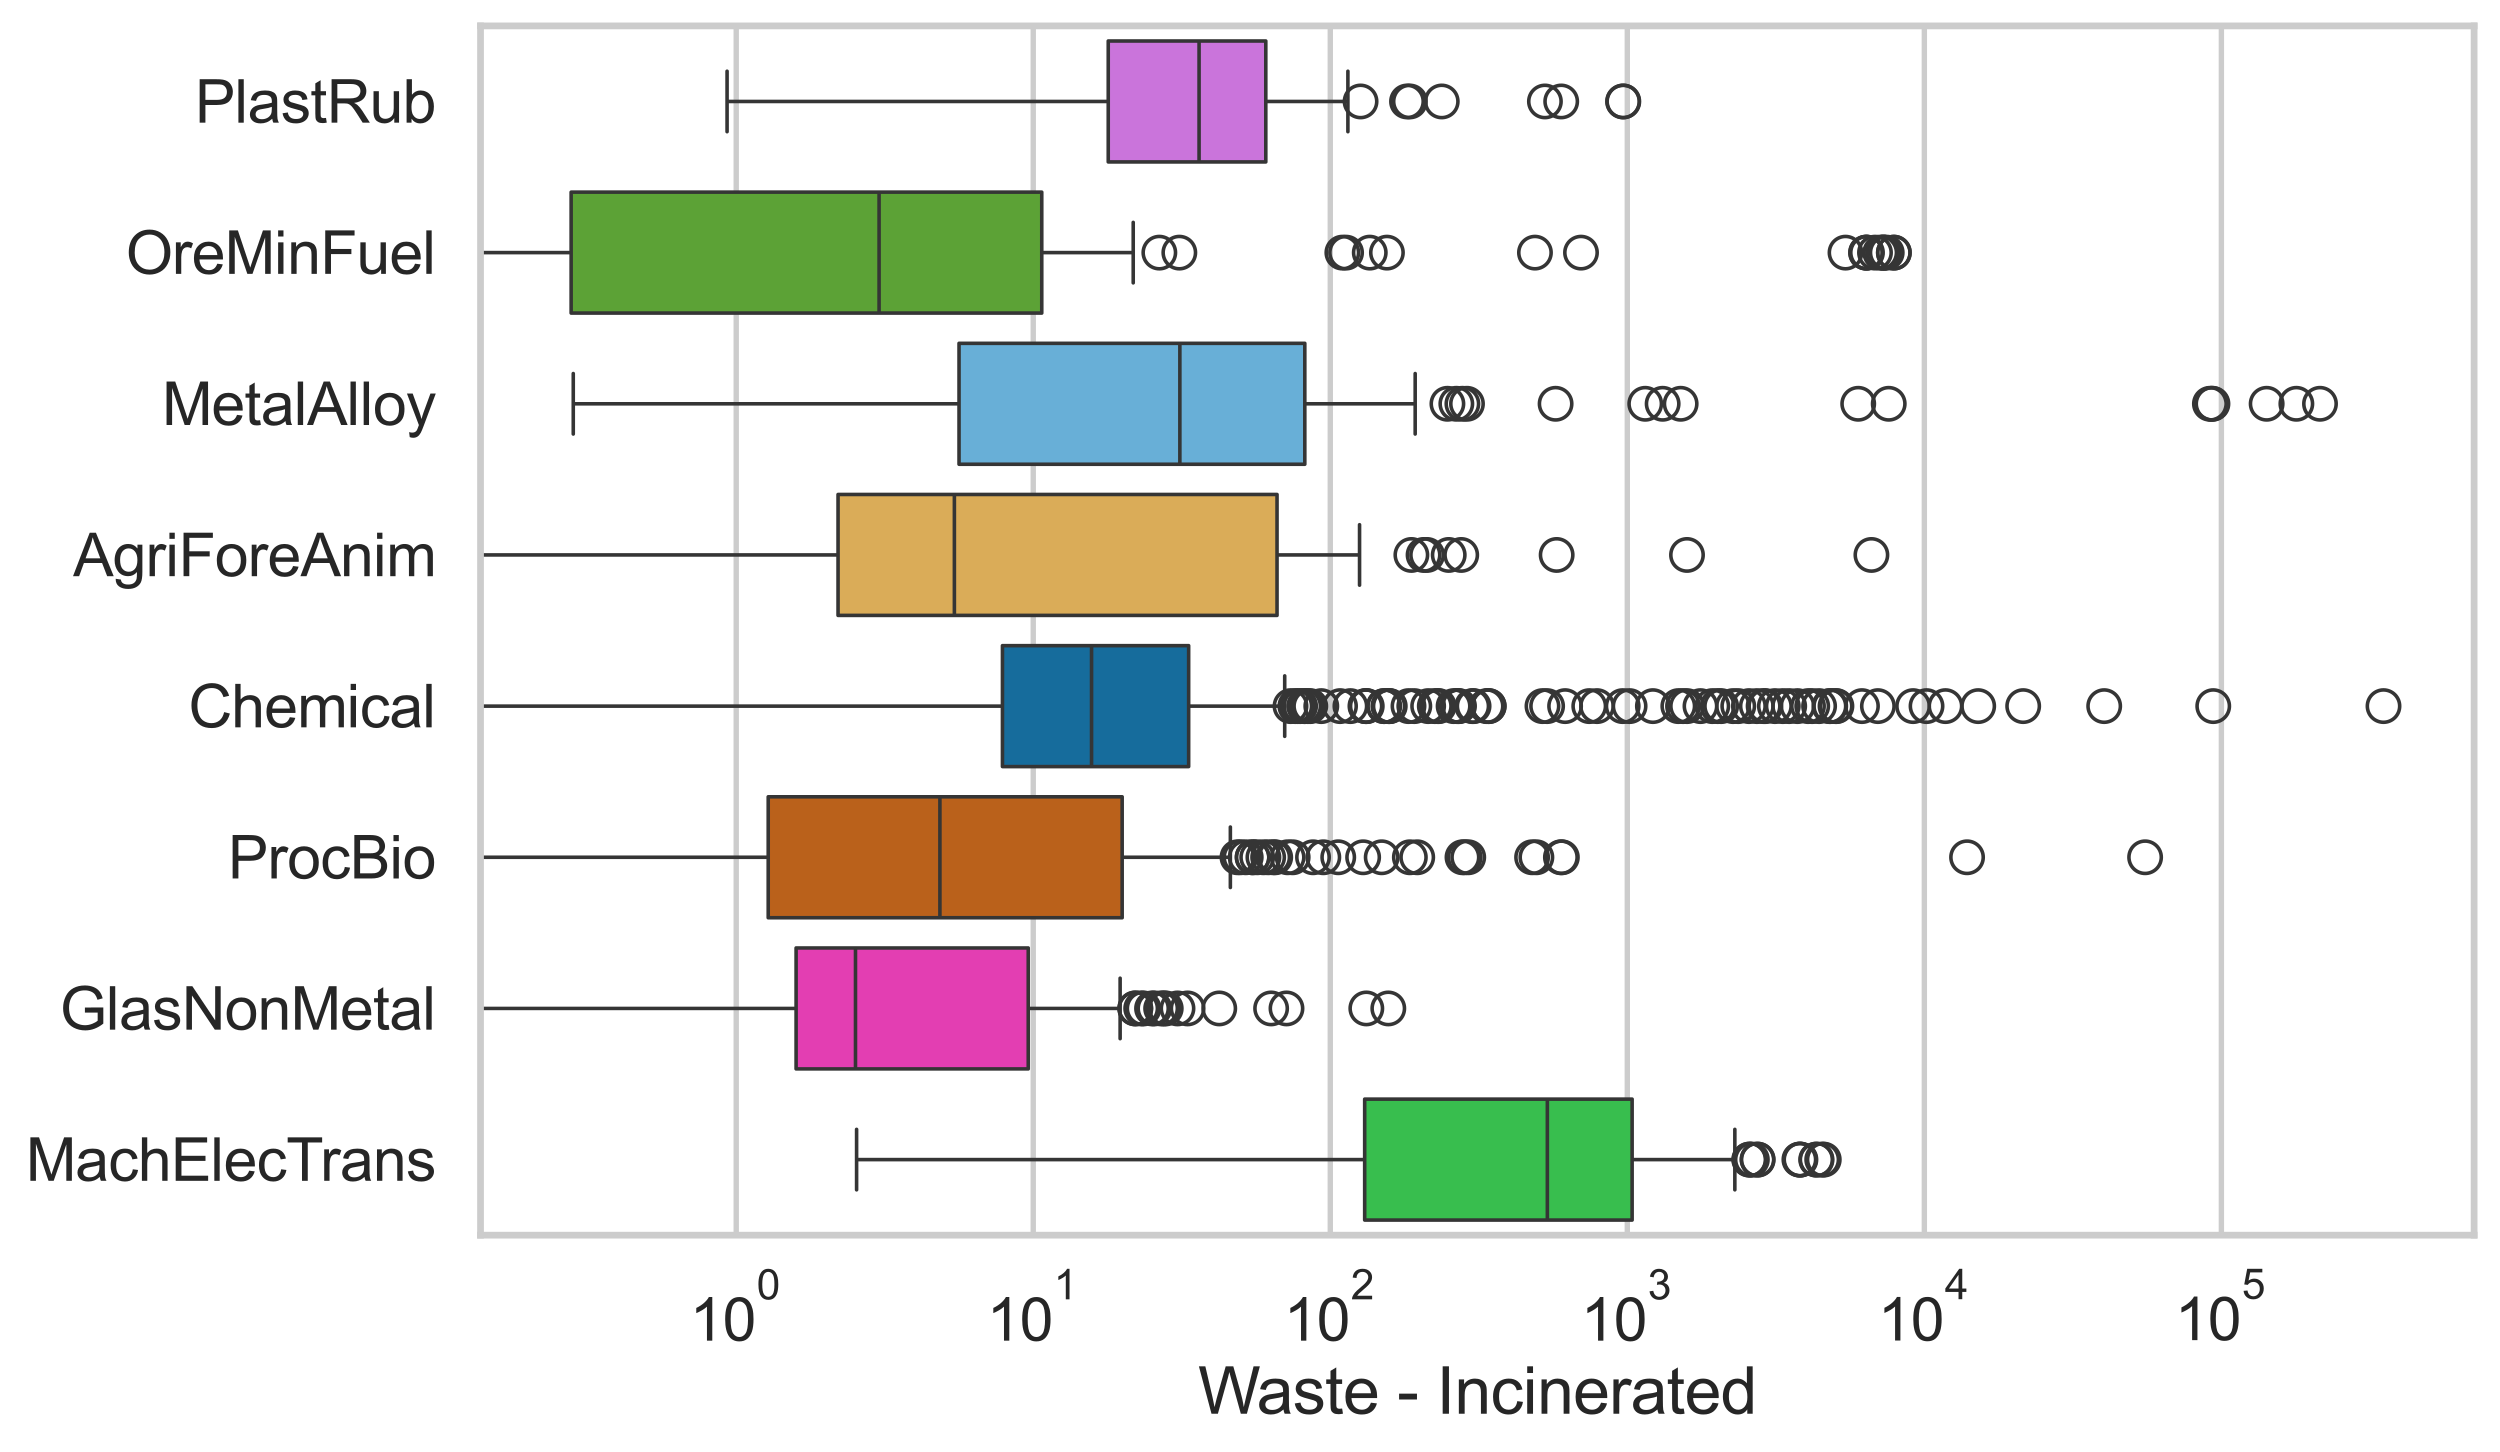 <?xml version="1.0" encoding="utf-8" standalone="no"?>
<!DOCTYPE svg PUBLIC "-//W3C//DTD SVG 1.1//EN"
  "http://www.w3.org/Graphics/SVG/1.1/DTD/svg11.dtd">
<svg xmlns:xlink="http://www.w3.org/1999/xlink" width="695.577pt" height="404.121pt" viewBox="0 0 695.577 404.121" xmlns="http://www.w3.org/2000/svg" version="1.1">
 <defs>
  <style type="text/css">*{stroke-linejoin: round; stroke-linecap: butt}</style>
 </defs>
 <g id="figure_1">
  <g id="patch_1">
   <path d="M 0 404.121 
L 695.577 404.121 
L 695.577 0 
L 0 0 
z
" style="fill: #ffffff"/>
  </g>
  <g id="axes_1">
   <g id="patch_2">
    <path d="M 133.697 343.665 
L 688.377 343.665 
L 688.377 7.2 
L 133.697 7.2 
z
" style="fill: #ffffff"/>
   </g>
   <g id="matplotlib.axis_1">
    <g id="xtick_1">
     <g id="line2d_1">
      <path d="M 204.839 343.665 
L 204.839 7.2 
" clip-path="url(#pbda03ae2cb)" style="fill: none; stroke: #cccccc; stroke-width: 1.5; stroke-linecap: round"/>
     </g>
     <g id="text_1">
      <!-- $\mathdefault{10^{0}}$ -->
      <g style="fill: #262626" transform="translate(191.886 373.18) scale(0.165 -0.165)">
       <defs>
        <path id="ArialMT-31" d="M 2384 0 
L 1822 0 
L 1822 3584 
Q 1619 3391 1289 3197 
Q 959 3003 697 2906 
L 697 3450 
Q 1169 3672 1522 3987 
Q 1875 4303 2022 4600 
L 2384 4600 
L 2384 0 
z
" transform="scale(0.016)"/>
        <path id="ArialMT-30" d="M 266 2259 
Q 266 3072 433 3567 
Q 600 4063 929 4331 
Q 1259 4600 1759 4600 
Q 2128 4600 2406 4451 
Q 2684 4303 2865 4023 
Q 3047 3744 3150 3342 
Q 3253 2941 3253 2259 
Q 3253 1453 3087 958 
Q 2922 463 2592 192 
Q 2263 -78 1759 -78 
Q 1097 -78 719 397 
Q 266 969 266 2259 
z
M 844 2259 
Q 844 1131 1108 757 
Q 1372 384 1759 384 
Q 2147 384 2411 759 
Q 2675 1134 2675 2259 
Q 2675 3391 2411 3762 
Q 2147 4134 1753 4134 
Q 1366 4134 1134 3806 
Q 844 3388 844 2259 
z
" transform="scale(0.016)"/>
       </defs>
       <use xlink:href="#ArialMT-31" transform="translate(0 0.994)"/>
       <use xlink:href="#ArialMT-30" transform="translate(55.615 0.994)"/>
       <use xlink:href="#ArialMT-30" transform="translate(112.973 70.688) scale(0.7)"/>
      </g>
     </g>
    </g>
    <g id="xtick_2">
     <g id="line2d_2">
      <path d="M 287.482 343.665 
L 287.482 7.2 
" clip-path="url(#pbda03ae2cb)" style="fill: none; stroke: #cccccc; stroke-width: 1.5; stroke-linecap: round"/>
     </g>
     <g id="text_2">
      <!-- $\mathdefault{10^{1}}$ -->
      <g style="fill: #262626" transform="translate(274.529 373.18) scale(0.165 -0.165)">
       <use xlink:href="#ArialMT-31" transform="translate(0 0.994)"/>
       <use xlink:href="#ArialMT-30" transform="translate(55.615 0.994)"/>
       <use xlink:href="#ArialMT-31" transform="translate(112.973 70.688) scale(0.7)"/>
      </g>
     </g>
    </g>
    <g id="xtick_3">
     <g id="line2d_3">
      <path d="M 370.125 343.665 
L 370.125 7.2 
" clip-path="url(#pbda03ae2cb)" style="fill: none; stroke: #cccccc; stroke-width: 1.5; stroke-linecap: round"/>
     </g>
     <g id="text_3">
      <!-- $\mathdefault{10^{2}}$ -->
      <g style="fill: #262626" transform="translate(357.173 373.18) scale(0.165 -0.165)">
       <defs>
        <path id="ArialMT-32" d="M 3222 541 
L 3222 0 
L 194 0 
Q 188 203 259 391 
Q 375 700 629 1000 
Q 884 1300 1366 1694 
Q 2113 2306 2375 2664 
Q 2638 3022 2638 3341 
Q 2638 3675 2398 3904 
Q 2159 4134 1775 4134 
Q 1369 4134 1125 3890 
Q 881 3647 878 3216 
L 300 3275 
Q 359 3922 746 4261 
Q 1134 4600 1788 4600 
Q 2447 4600 2831 4234 
Q 3216 3869 3216 3328 
Q 3216 3053 3103 2787 
Q 2991 2522 2730 2228 
Q 2469 1934 1863 1422 
Q 1356 997 1212 845 
Q 1069 694 975 541 
L 3222 541 
z
" transform="scale(0.016)"/>
       </defs>
       <use xlink:href="#ArialMT-31" transform="translate(0 0.994)"/>
       <use xlink:href="#ArialMT-30" transform="translate(55.615 0.994)"/>
       <use xlink:href="#ArialMT-32" transform="translate(112.973 70.688) scale(0.7)"/>
      </g>
     </g>
    </g>
    <g id="xtick_4">
     <g id="line2d_4">
      <path d="M 452.768 343.665 
L 452.768 7.2 
" clip-path="url(#pbda03ae2cb)" style="fill: none; stroke: #cccccc; stroke-width: 1.5; stroke-linecap: round"/>
     </g>
     <g id="text_4">
      <!-- $\mathdefault{10^{3}}$ -->
      <g style="fill: #262626" transform="translate(439.816 373.18) scale(0.165 -0.165)">
       <defs>
        <path id="ArialMT-33" d="M 269 1209 
L 831 1284 
Q 928 806 1161 595 
Q 1394 384 1728 384 
Q 2125 384 2398 659 
Q 2672 934 2672 1341 
Q 2672 1728 2419 1979 
Q 2166 2231 1775 2231 
Q 1616 2231 1378 2169 
L 1441 2663 
Q 1497 2656 1531 2656 
Q 1891 2656 2178 2843 
Q 2466 3031 2466 3422 
Q 2466 3731 2256 3934 
Q 2047 4138 1716 4138 
Q 1388 4138 1169 3931 
Q 950 3725 888 3313 
L 325 3413 
Q 428 3978 793 4289 
Q 1159 4600 1703 4600 
Q 2078 4600 2393 4439 
Q 2709 4278 2876 4000 
Q 3044 3722 3044 3409 
Q 3044 3113 2884 2869 
Q 2725 2625 2413 2481 
Q 2819 2388 3044 2092 
Q 3269 1797 3269 1353 
Q 3269 753 2831 336 
Q 2394 -81 1725 -81 
Q 1122 -81 723 278 
Q 325 638 269 1209 
z
" transform="scale(0.016)"/>
       </defs>
       <use xlink:href="#ArialMT-31" transform="translate(0 0.994)"/>
       <use xlink:href="#ArialMT-30" transform="translate(55.615 0.994)"/>
       <use xlink:href="#ArialMT-33" transform="translate(112.973 70.688) scale(0.7)"/>
      </g>
     </g>
    </g>
    <g id="xtick_5">
     <g id="line2d_5">
      <path d="M 535.411 343.665 
L 535.411 7.2 
" clip-path="url(#pbda03ae2cb)" style="fill: none; stroke: #cccccc; stroke-width: 1.5; stroke-linecap: round"/>
     </g>
     <g id="text_5">
      <!-- $\mathdefault{10^{4}}$ -->
      <g style="fill: #262626" transform="translate(522.459 373.015) scale(0.165 -0.165)">
       <defs>
        <path id="ArialMT-34" d="M 2069 0 
L 2069 1097 
L 81 1097 
L 81 1613 
L 2172 4581 
L 2631 4581 
L 2631 1613 
L 3250 1613 
L 3250 1097 
L 2631 1097 
L 2631 0 
L 2069 0 
z
M 2069 1613 
L 2069 3678 
L 634 1613 
L 2069 1613 
z
" transform="scale(0.016)"/>
       </defs>
       <use xlink:href="#ArialMT-31" transform="translate(0 0.202)"/>
       <use xlink:href="#ArialMT-30" transform="translate(55.615 0.202)"/>
       <use xlink:href="#ArialMT-34" transform="translate(112.973 69.895) scale(0.7)"/>
      </g>
     </g>
    </g>
    <g id="xtick_6">
     <g id="line2d_6">
      <path d="M 618.055 343.665 
L 618.055 7.2 
" clip-path="url(#pbda03ae2cb)" style="fill: none; stroke: #cccccc; stroke-width: 1.5; stroke-linecap: round"/>
     </g>
     <g id="text_6">
      <!-- $\mathdefault{10^{5}}$ -->
      <g style="fill: #262626" transform="translate(605.102 373.015) scale(0.165 -0.165)">
       <defs>
        <path id="ArialMT-35" d="M 266 1200 
L 856 1250 
Q 922 819 1161 601 
Q 1400 384 1738 384 
Q 2144 384 2425 690 
Q 2706 997 2706 1503 
Q 2706 1984 2436 2262 
Q 2166 2541 1728 2541 
Q 1456 2541 1237 2417 
Q 1019 2294 894 2097 
L 366 2166 
L 809 4519 
L 3088 4519 
L 3088 3981 
L 1259 3981 
L 1013 2750 
Q 1425 3038 1878 3038 
Q 2478 3038 2890 2622 
Q 3303 2206 3303 1553 
Q 3303 931 2941 478 
Q 2500 -78 1738 -78 
Q 1113 -78 717 272 
Q 322 622 266 1200 
z
" transform="scale(0.016)"/>
       </defs>
       <use xlink:href="#ArialMT-31" transform="translate(0 0.88)"/>
       <use xlink:href="#ArialMT-30" transform="translate(55.615 0.88)"/>
       <use xlink:href="#ArialMT-35" transform="translate(112.973 70.573) scale(0.7)"/>
      </g>
     </g>
    </g>
    <g id="xtick_7"/>
    <g id="xtick_8"/>
    <g id="xtick_9"/>
    <g id="xtick_10"/>
    <g id="xtick_11"/>
    <g id="xtick_12"/>
    <g id="xtick_13"/>
    <g id="xtick_14"/>
    <g id="xtick_15"/>
    <g id="xtick_16"/>
    <g id="xtick_17"/>
    <g id="xtick_18"/>
    <g id="xtick_19"/>
    <g id="xtick_20"/>
    <g id="xtick_21"/>
    <g id="xtick_22"/>
    <g id="xtick_23"/>
    <g id="xtick_24"/>
    <g id="xtick_25"/>
    <g id="xtick_26"/>
    <g id="xtick_27"/>
    <g id="xtick_28"/>
    <g id="xtick_29"/>
    <g id="xtick_30"/>
    <g id="xtick_31"/>
    <g id="xtick_32"/>
    <g id="xtick_33"/>
    <g id="xtick_34"/>
    <g id="xtick_35"/>
    <g id="xtick_36"/>
    <g id="xtick_37"/>
    <g id="xtick_38"/>
    <g id="xtick_39"/>
    <g id="xtick_40"/>
    <g id="xtick_41"/>
    <g id="xtick_42"/>
    <g id="xtick_43"/>
    <g id="xtick_44"/>
    <g id="xtick_45"/>
    <g id="xtick_46"/>
    <g id="xtick_47"/>
    <g id="xtick_48"/>
    <g id="xtick_49"/>
    <g id="xtick_50"/>
    <g id="xtick_51"/>
    <g id="xtick_52"/>
    <g id="xtick_53"/>
    <g id="xtick_54"/>
    <g id="xtick_55"/>
    <g id="xtick_56"/>
    <g id="xtick_57"/>
    <g id="xtick_58"/>
    <g id="xtick_59"/>
    <g id="xtick_60"/>
    <g id="text_7">
     <!-- Waste - Incinerated -->
     <g style="fill: #262626" transform="translate(333.346 393.344) scale(0.18 -0.18)">
      <defs>
       <path id="ArialMT-57" d="M 1294 0 
L 78 4581 
L 700 4581 
L 1397 1578 
Q 1509 1106 1591 641 
Q 1766 1375 1797 1488 
L 2669 4581 
L 3400 4581 
L 4056 2263 
Q 4303 1400 4413 641 
Q 4500 1075 4641 1638 
L 5359 4581 
L 5969 4581 
L 4713 0 
L 4128 0 
L 3163 3491 
Q 3041 3928 3019 4028 
Q 2947 3713 2884 3491 
L 1913 0 
L 1294 0 
z
" transform="scale(0.016)"/>
       <path id="ArialMT-61" d="M 2588 409 
Q 2275 144 1986 34 
Q 1697 -75 1366 -75 
Q 819 -75 525 192 
Q 231 459 231 875 
Q 231 1119 342 1320 
Q 453 1522 633 1644 
Q 813 1766 1038 1828 
Q 1203 1872 1538 1913 
Q 2219 1994 2541 2106 
Q 2544 2222 2544 2253 
Q 2544 2597 2384 2738 
Q 2169 2928 1744 2928 
Q 1347 2928 1158 2789 
Q 969 2650 878 2297 
L 328 2372 
Q 403 2725 575 2942 
Q 747 3159 1072 3276 
Q 1397 3394 1825 3394 
Q 2250 3394 2515 3294 
Q 2781 3194 2906 3042 
Q 3031 2891 3081 2659 
Q 3109 2516 3109 2141 
L 3109 1391 
Q 3109 606 3145 398 
Q 3181 191 3288 0 
L 2700 0 
Q 2613 175 2588 409 
z
M 2541 1666 
Q 2234 1541 1622 1453 
Q 1275 1403 1131 1340 
Q 988 1278 909 1158 
Q 831 1038 831 891 
Q 831 666 1001 516 
Q 1172 366 1500 366 
Q 1825 366 2078 508 
Q 2331 650 2450 897 
Q 2541 1088 2541 1459 
L 2541 1666 
z
" transform="scale(0.016)"/>
       <path id="ArialMT-73" d="M 197 991 
L 753 1078 
Q 800 744 1014 566 
Q 1228 388 1613 388 
Q 2000 388 2187 545 
Q 2375 703 2375 916 
Q 2375 1106 2209 1216 
Q 2094 1291 1634 1406 
Q 1016 1563 777 1677 
Q 538 1791 414 1992 
Q 291 2194 291 2438 
Q 291 2659 392 2848 
Q 494 3038 669 3163 
Q 800 3259 1026 3326 
Q 1253 3394 1513 3394 
Q 1903 3394 2198 3281 
Q 2494 3169 2634 2976 
Q 2775 2784 2828 2463 
L 2278 2388 
Q 2241 2644 2061 2787 
Q 1881 2931 1553 2931 
Q 1166 2931 1000 2803 
Q 834 2675 834 2503 
Q 834 2394 903 2306 
Q 972 2216 1119 2156 
Q 1203 2125 1616 2013 
Q 2213 1853 2448 1751 
Q 2684 1650 2818 1456 
Q 2953 1263 2953 975 
Q 2953 694 2789 445 
Q 2625 197 2315 61 
Q 2006 -75 1616 -75 
Q 969 -75 630 194 
Q 291 463 197 991 
z
" transform="scale(0.016)"/>
       <path id="ArialMT-74" d="M 1650 503 
L 1731 6 
Q 1494 -44 1306 -44 
Q 1000 -44 831 53 
Q 663 150 594 308 
Q 525 466 525 972 
L 525 2881 
L 113 2881 
L 113 3319 
L 525 3319 
L 525 4141 
L 1084 4478 
L 1084 3319 
L 1650 3319 
L 1650 2881 
L 1084 2881 
L 1084 941 
Q 1084 700 1114 631 
Q 1144 563 1211 522 
Q 1278 481 1403 481 
Q 1497 481 1650 503 
z
" transform="scale(0.016)"/>
       <path id="ArialMT-65" d="M 2694 1069 
L 3275 997 
Q 3138 488 2766 206 
Q 2394 -75 1816 -75 
Q 1088 -75 661 373 
Q 234 822 234 1631 
Q 234 2469 665 2931 
Q 1097 3394 1784 3394 
Q 2450 3394 2872 2941 
Q 3294 2488 3294 1666 
Q 3294 1616 3291 1516 
L 816 1516 
Q 847 969 1125 678 
Q 1403 388 1819 388 
Q 2128 388 2347 550 
Q 2566 713 2694 1069 
z
M 847 1978 
L 2700 1978 
Q 2663 2397 2488 2606 
Q 2219 2931 1791 2931 
Q 1403 2931 1139 2672 
Q 875 2413 847 1978 
z
" transform="scale(0.016)"/>
       <path id="ArialMT-20" transform="scale(0.016)"/>
       <path id="ArialMT-2d" d="M 203 1375 
L 203 1941 
L 1931 1941 
L 1931 1375 
L 203 1375 
z
" transform="scale(0.016)"/>
       <path id="ArialMT-49" d="M 597 0 
L 597 4581 
L 1203 4581 
L 1203 0 
L 597 0 
z
" transform="scale(0.016)"/>
       <path id="ArialMT-6e" d="M 422 0 
L 422 3319 
L 928 3319 
L 928 2847 
Q 1294 3394 1984 3394 
Q 2284 3394 2536 3286 
Q 2788 3178 2913 3003 
Q 3038 2828 3088 2588 
Q 3119 2431 3119 2041 
L 3119 0 
L 2556 0 
L 2556 2019 
Q 2556 2363 2490 2533 
Q 2425 2703 2258 2804 
Q 2091 2906 1866 2906 
Q 1506 2906 1245 2678 
Q 984 2450 984 1813 
L 984 0 
L 422 0 
z
" transform="scale(0.016)"/>
       <path id="ArialMT-63" d="M 2588 1216 
L 3141 1144 
Q 3050 572 2676 248 
Q 2303 -75 1759 -75 
Q 1078 -75 664 370 
Q 250 816 250 1647 
Q 250 2184 428 2587 
Q 606 2991 970 3192 
Q 1334 3394 1763 3394 
Q 2303 3394 2647 3120 
Q 2991 2847 3088 2344 
L 2541 2259 
Q 2463 2594 2264 2762 
Q 2066 2931 1784 2931 
Q 1359 2931 1093 2626 
Q 828 2322 828 1663 
Q 828 994 1084 691 
Q 1341 388 1753 388 
Q 2084 388 2306 591 
Q 2528 794 2588 1216 
z
" transform="scale(0.016)"/>
       <path id="ArialMT-69" d="M 425 3934 
L 425 4581 
L 988 4581 
L 988 3934 
L 425 3934 
z
M 425 0 
L 425 3319 
L 988 3319 
L 988 0 
L 425 0 
z
" transform="scale(0.016)"/>
       <path id="ArialMT-72" d="M 416 0 
L 416 3319 
L 922 3319 
L 922 2816 
Q 1116 3169 1280 3281 
Q 1444 3394 1641 3394 
Q 1925 3394 2219 3213 
L 2025 2691 
Q 1819 2813 1613 2813 
Q 1428 2813 1281 2702 
Q 1134 2591 1072 2394 
Q 978 2094 978 1738 
L 978 0 
L 416 0 
z
" transform="scale(0.016)"/>
       <path id="ArialMT-64" d="M 2575 0 
L 2575 419 
Q 2259 -75 1647 -75 
Q 1250 -75 917 144 
Q 584 363 401 755 
Q 219 1147 219 1656 
Q 219 2153 384 2558 
Q 550 2963 881 3178 
Q 1213 3394 1622 3394 
Q 1922 3394 2156 3267 
Q 2391 3141 2538 2938 
L 2538 4581 
L 3097 4581 
L 3097 0 
L 2575 0 
z
M 797 1656 
Q 797 1019 1065 703 
Q 1334 388 1700 388 
Q 2069 388 2326 689 
Q 2584 991 2584 1609 
Q 2584 2291 2321 2609 
Q 2059 2928 1675 2928 
Q 1300 2928 1048 2622 
Q 797 2316 797 1656 
z
" transform="scale(0.016)"/>
      </defs>
      <use xlink:href="#ArialMT-57"/>
      <use xlink:href="#ArialMT-61" transform="translate(90.635 0)"/>
      <use xlink:href="#ArialMT-73" transform="translate(146.25 0)"/>
      <use xlink:href="#ArialMT-74" transform="translate(196.25 0)"/>
      <use xlink:href="#ArialMT-65" transform="translate(224.033 0)"/>
      <use xlink:href="#ArialMT-20" transform="translate(279.648 0)"/>
      <use xlink:href="#ArialMT-2d" transform="translate(307.432 0)"/>
      <use xlink:href="#ArialMT-20" transform="translate(340.732 0)"/>
      <use xlink:href="#ArialMT-49" transform="translate(368.516 0)"/>
      <use xlink:href="#ArialMT-6e" transform="translate(396.299 0)"/>
      <use xlink:href="#ArialMT-63" transform="translate(451.914 0)"/>
      <use xlink:href="#ArialMT-69" transform="translate(501.914 0)"/>
      <use xlink:href="#ArialMT-6e" transform="translate(524.131 0)"/>
      <use xlink:href="#ArialMT-65" transform="translate(579.746 0)"/>
      <use xlink:href="#ArialMT-72" transform="translate(635.361 0)"/>
      <use xlink:href="#ArialMT-61" transform="translate(668.662 0)"/>
      <use xlink:href="#ArialMT-74" transform="translate(724.277 0)"/>
      <use xlink:href="#ArialMT-65" transform="translate(752.061 0)"/>
      <use xlink:href="#ArialMT-64" transform="translate(807.676 0)"/>
     </g>
    </g>
   </g>
   <g id="matplotlib.axis_2">
    <g id="ytick_1">
     <g id="text_8">
      <!-- PlastRub -->
      <g style="fill: #262626" transform="translate(54.248 34.134) scale(0.165 -0.165)">
       <defs>
        <path id="ArialMT-50" d="M 494 0 
L 494 4581 
L 2222 4581 
Q 2678 4581 2919 4538 
Q 3256 4481 3484 4323 
Q 3713 4166 3852 3881 
Q 3991 3597 3991 3256 
Q 3991 2672 3619 2267 
Q 3247 1863 2275 1863 
L 1100 1863 
L 1100 0 
L 494 0 
z
M 1100 2403 
L 2284 2403 
Q 2872 2403 3119 2622 
Q 3366 2841 3366 3238 
Q 3366 3525 3220 3729 
Q 3075 3934 2838 4000 
Q 2684 4041 2272 4041 
L 1100 4041 
L 1100 2403 
z
" transform="scale(0.016)"/>
        <path id="ArialMT-6c" d="M 409 0 
L 409 4581 
L 972 4581 
L 972 0 
L 409 0 
z
" transform="scale(0.016)"/>
        <path id="ArialMT-52" d="M 503 0 
L 503 4581 
L 2534 4581 
Q 3147 4581 3465 4457 
Q 3784 4334 3975 4021 
Q 4166 3709 4166 3331 
Q 4166 2844 3850 2509 
Q 3534 2175 2875 2084 
Q 3116 1969 3241 1856 
Q 3506 1613 3744 1247 
L 4541 0 
L 3778 0 
L 3172 953 
Q 2906 1366 2734 1584 
Q 2563 1803 2427 1890 
Q 2291 1978 2150 2013 
Q 2047 2034 1813 2034 
L 1109 2034 
L 1109 0 
L 503 0 
z
M 1109 2559 
L 2413 2559 
Q 2828 2559 3062 2645 
Q 3297 2731 3419 2920 
Q 3541 3109 3541 3331 
Q 3541 3656 3305 3865 
Q 3069 4075 2559 4075 
L 1109 4075 
L 1109 2559 
z
" transform="scale(0.016)"/>
        <path id="ArialMT-75" d="M 2597 0 
L 2597 488 
Q 2209 -75 1544 -75 
Q 1250 -75 995 37 
Q 741 150 617 320 
Q 494 491 444 738 
Q 409 903 409 1263 
L 409 3319 
L 972 3319 
L 972 1478 
Q 972 1038 1006 884 
Q 1059 663 1231 536 
Q 1403 409 1656 409 
Q 1909 409 2131 539 
Q 2353 669 2445 892 
Q 2538 1116 2538 1541 
L 2538 3319 
L 3100 3319 
L 3100 0 
L 2597 0 
z
" transform="scale(0.016)"/>
        <path id="ArialMT-62" d="M 941 0 
L 419 0 
L 419 4581 
L 981 4581 
L 981 2947 
Q 1338 3394 1891 3394 
Q 2197 3394 2470 3270 
Q 2744 3147 2920 2923 
Q 3097 2700 3197 2384 
Q 3297 2069 3297 1709 
Q 3297 856 2875 390 
Q 2453 -75 1863 -75 
Q 1275 -75 941 416 
L 941 0 
z
M 934 1684 
Q 934 1088 1097 822 
Q 1363 388 1816 388 
Q 2184 388 2453 708 
Q 2722 1028 2722 1663 
Q 2722 2313 2464 2622 
Q 2206 2931 1841 2931 
Q 1472 2931 1203 2611 
Q 934 2291 934 1684 
z
" transform="scale(0.016)"/>
       </defs>
       <use xlink:href="#ArialMT-50"/>
       <use xlink:href="#ArialMT-6c" transform="translate(66.699 0)"/>
       <use xlink:href="#ArialMT-61" transform="translate(88.916 0)"/>
       <use xlink:href="#ArialMT-73" transform="translate(144.531 0)"/>
       <use xlink:href="#ArialMT-74" transform="translate(194.531 0)"/>
       <use xlink:href="#ArialMT-52" transform="translate(222.314 0)"/>
       <use xlink:href="#ArialMT-75" transform="translate(294.531 0)"/>
       <use xlink:href="#ArialMT-62" transform="translate(350.146 0)"/>
      </g>
     </g>
    </g>
    <g id="ytick_2">
     <g id="text_9">
      <!-- OreMinFuel -->
      <g style="fill: #262626" transform="translate(35.013 76.192) scale(0.165 -0.165)">
       <defs>
        <path id="ArialMT-4f" d="M 309 2231 
Q 309 3372 921 4017 
Q 1534 4663 2503 4663 
Q 3138 4663 3647 4359 
Q 4156 4056 4423 3514 
Q 4691 2972 4691 2284 
Q 4691 1588 4409 1038 
Q 4128 488 3612 205 
Q 3097 -78 2500 -78 
Q 1853 -78 1343 234 
Q 834 547 571 1087 
Q 309 1628 309 2231 
z
M 934 2222 
Q 934 1394 1379 917 
Q 1825 441 2497 441 
Q 3181 441 3623 922 
Q 4066 1403 4066 2288 
Q 4066 2847 3877 3264 
Q 3688 3681 3323 3911 
Q 2959 4141 2506 4141 
Q 1863 4141 1398 3698 
Q 934 3256 934 2222 
z
" transform="scale(0.016)"/>
        <path id="ArialMT-4d" d="M 475 0 
L 475 4581 
L 1388 4581 
L 2472 1338 
Q 2622 884 2691 659 
Q 2769 909 2934 1394 
L 4031 4581 
L 4847 4581 
L 4847 0 
L 4263 0 
L 4263 3834 
L 2931 0 
L 2384 0 
L 1059 3900 
L 1059 0 
L 475 0 
z
" transform="scale(0.016)"/>
        <path id="ArialMT-46" d="M 525 0 
L 525 4581 
L 3616 4581 
L 3616 4041 
L 1131 4041 
L 1131 2622 
L 3281 2622 
L 3281 2081 
L 1131 2081 
L 1131 0 
L 525 0 
z
" transform="scale(0.016)"/>
       </defs>
       <use xlink:href="#ArialMT-4f"/>
       <use xlink:href="#ArialMT-72" transform="translate(77.783 0)"/>
       <use xlink:href="#ArialMT-65" transform="translate(111.084 0)"/>
       <use xlink:href="#ArialMT-4d" transform="translate(166.699 0)"/>
       <use xlink:href="#ArialMT-69" transform="translate(250 0)"/>
       <use xlink:href="#ArialMT-6e" transform="translate(272.217 0)"/>
       <use xlink:href="#ArialMT-46" transform="translate(327.832 0)"/>
       <use xlink:href="#ArialMT-75" transform="translate(388.916 0)"/>
       <use xlink:href="#ArialMT-65" transform="translate(444.531 0)"/>
       <use xlink:href="#ArialMT-6c" transform="translate(500.146 0)"/>
      </g>
     </g>
    </g>
    <g id="ytick_3">
     <g id="text_10">
      <!-- MetalAlloy -->
      <g style="fill: #262626" transform="translate(45.088 118.25) scale(0.165 -0.165)">
       <defs>
        <path id="ArialMT-41" d="M -9 0 
L 1750 4581 
L 2403 4581 
L 4278 0 
L 3588 0 
L 3053 1388 
L 1138 1388 
L 634 0 
L -9 0 
z
M 1313 1881 
L 2866 1881 
L 2388 3150 
Q 2169 3728 2063 4100 
Q 1975 3659 1816 3225 
L 1313 1881 
z
" transform="scale(0.016)"/>
        <path id="ArialMT-6f" d="M 213 1659 
Q 213 2581 725 3025 
Q 1153 3394 1769 3394 
Q 2453 3394 2887 2945 
Q 3322 2497 3322 1706 
Q 3322 1066 3130 698 
Q 2938 331 2570 128 
Q 2203 -75 1769 -75 
Q 1072 -75 642 372 
Q 213 819 213 1659 
z
M 791 1659 
Q 791 1022 1069 705 
Q 1347 388 1769 388 
Q 2188 388 2466 706 
Q 2744 1025 2744 1678 
Q 2744 2294 2464 2611 
Q 2184 2928 1769 2928 
Q 1347 2928 1069 2612 
Q 791 2297 791 1659 
z
" transform="scale(0.016)"/>
        <path id="ArialMT-79" d="M 397 -1278 
L 334 -750 
Q 519 -800 656 -800 
Q 844 -800 956 -737 
Q 1069 -675 1141 -563 
Q 1194 -478 1313 -144 
Q 1328 -97 1363 -6 
L 103 3319 
L 709 3319 
L 1400 1397 
Q 1534 1031 1641 628 
Q 1738 1016 1872 1384 
L 2581 3319 
L 3144 3319 
L 1881 -56 
Q 1678 -603 1566 -809 
Q 1416 -1088 1222 -1217 
Q 1028 -1347 759 -1347 
Q 597 -1347 397 -1278 
z
" transform="scale(0.016)"/>
       </defs>
       <use xlink:href="#ArialMT-4d"/>
       <use xlink:href="#ArialMT-65" transform="translate(83.301 0)"/>
       <use xlink:href="#ArialMT-74" transform="translate(138.916 0)"/>
       <use xlink:href="#ArialMT-61" transform="translate(166.699 0)"/>
       <use xlink:href="#ArialMT-6c" transform="translate(222.314 0)"/>
       <use xlink:href="#ArialMT-41" transform="translate(244.531 0)"/>
       <use xlink:href="#ArialMT-6c" transform="translate(311.23 0)"/>
       <use xlink:href="#ArialMT-6c" transform="translate(333.447 0)"/>
       <use xlink:href="#ArialMT-6f" transform="translate(355.664 0)"/>
       <use xlink:href="#ArialMT-79" transform="translate(411.279 0)"/>
      </g>
     </g>
    </g>
    <g id="ytick_4">
     <g id="text_11">
      <!-- AgriForeAnim -->
      <g style="fill: #262626" transform="translate(20.341 160.308) scale(0.165 -0.165)">
       <defs>
        <path id="ArialMT-67" d="M 319 -275 
L 866 -356 
Q 900 -609 1056 -725 
Q 1266 -881 1628 -881 
Q 2019 -881 2231 -725 
Q 2444 -569 2519 -288 
Q 2563 -116 2559 434 
Q 2191 0 1641 0 
Q 956 0 581 494 
Q 206 988 206 1678 
Q 206 2153 378 2554 
Q 550 2956 876 3175 
Q 1203 3394 1644 3394 
Q 2231 3394 2613 2919 
L 2613 3319 
L 3131 3319 
L 3131 450 
Q 3131 -325 2973 -648 
Q 2816 -972 2473 -1159 
Q 2131 -1347 1631 -1347 
Q 1038 -1347 672 -1080 
Q 306 -813 319 -275 
z
M 784 1719 
Q 784 1066 1043 766 
Q 1303 466 1694 466 
Q 2081 466 2343 764 
Q 2606 1063 2606 1700 
Q 2606 2309 2336 2618 
Q 2066 2928 1684 2928 
Q 1309 2928 1046 2623 
Q 784 2319 784 1719 
z
" transform="scale(0.016)"/>
        <path id="ArialMT-6d" d="M 422 0 
L 422 3319 
L 925 3319 
L 925 2853 
Q 1081 3097 1340 3245 
Q 1600 3394 1931 3394 
Q 2300 3394 2536 3241 
Q 2772 3088 2869 2813 
Q 3263 3394 3894 3394 
Q 4388 3394 4653 3120 
Q 4919 2847 4919 2278 
L 4919 0 
L 4359 0 
L 4359 2091 
Q 4359 2428 4304 2576 
Q 4250 2725 4106 2815 
Q 3963 2906 3769 2906 
Q 3419 2906 3187 2673 
Q 2956 2441 2956 1928 
L 2956 0 
L 2394 0 
L 2394 2156 
Q 2394 2531 2256 2718 
Q 2119 2906 1806 2906 
Q 1569 2906 1367 2781 
Q 1166 2656 1075 2415 
Q 984 2175 984 1722 
L 984 0 
L 422 0 
z
" transform="scale(0.016)"/>
       </defs>
       <use xlink:href="#ArialMT-41"/>
       <use xlink:href="#ArialMT-67" transform="translate(66.699 0)"/>
       <use xlink:href="#ArialMT-72" transform="translate(122.314 0)"/>
       <use xlink:href="#ArialMT-69" transform="translate(155.615 0)"/>
       <use xlink:href="#ArialMT-46" transform="translate(177.832 0)"/>
       <use xlink:href="#ArialMT-6f" transform="translate(238.916 0)"/>
       <use xlink:href="#ArialMT-72" transform="translate(294.531 0)"/>
       <use xlink:href="#ArialMT-65" transform="translate(327.832 0)"/>
       <use xlink:href="#ArialMT-41" transform="translate(383.447 0)"/>
       <use xlink:href="#ArialMT-6e" transform="translate(450.146 0)"/>
       <use xlink:href="#ArialMT-69" transform="translate(505.762 0)"/>
       <use xlink:href="#ArialMT-6d" transform="translate(527.979 0)"/>
      </g>
     </g>
    </g>
    <g id="ytick_5">
     <g id="text_12">
      <!-- Chemical -->
      <g style="fill: #262626" transform="translate(52.428 202.366) scale(0.165 -0.165)">
       <defs>
        <path id="ArialMT-43" d="M 3763 1606 
L 4369 1453 
Q 4178 706 3683 314 
Q 3188 -78 2472 -78 
Q 1731 -78 1267 223 
Q 803 525 561 1097 
Q 319 1669 319 2325 
Q 319 3041 592 3573 
Q 866 4106 1370 4382 
Q 1875 4659 2481 4659 
Q 3169 4659 3637 4309 
Q 4106 3959 4291 3325 
L 3694 3184 
Q 3534 3684 3231 3912 
Q 2928 4141 2469 4141 
Q 1941 4141 1586 3887 
Q 1231 3634 1087 3207 
Q 944 2781 944 2328 
Q 944 1744 1114 1308 
Q 1284 872 1643 656 
Q 2003 441 2422 441 
Q 2931 441 3284 734 
Q 3638 1028 3763 1606 
z
" transform="scale(0.016)"/>
        <path id="ArialMT-68" d="M 422 0 
L 422 4581 
L 984 4581 
L 984 2938 
Q 1378 3394 1978 3394 
Q 2347 3394 2619 3248 
Q 2891 3103 3008 2847 
Q 3125 2591 3125 2103 
L 3125 0 
L 2563 0 
L 2563 2103 
Q 2563 2525 2380 2717 
Q 2197 2909 1863 2909 
Q 1613 2909 1392 2779 
Q 1172 2650 1078 2428 
Q 984 2206 984 1816 
L 984 0 
L 422 0 
z
" transform="scale(0.016)"/>
       </defs>
       <use xlink:href="#ArialMT-43"/>
       <use xlink:href="#ArialMT-68" transform="translate(72.217 0)"/>
       <use xlink:href="#ArialMT-65" transform="translate(127.832 0)"/>
       <use xlink:href="#ArialMT-6d" transform="translate(183.447 0)"/>
       <use xlink:href="#ArialMT-69" transform="translate(266.748 0)"/>
       <use xlink:href="#ArialMT-63" transform="translate(288.965 0)"/>
       <use xlink:href="#ArialMT-61" transform="translate(338.965 0)"/>
       <use xlink:href="#ArialMT-6c" transform="translate(394.58 0)"/>
      </g>
     </g>
    </g>
    <g id="ytick_6">
     <g id="text_13">
      <!-- ProcBio -->
      <g style="fill: #262626" transform="translate(63.424 244.425) scale(0.165 -0.165)">
       <defs>
        <path id="ArialMT-42" d="M 469 0 
L 469 4581 
L 2188 4581 
Q 2713 4581 3030 4442 
Q 3347 4303 3526 4014 
Q 3706 3725 3706 3409 
Q 3706 3116 3547 2856 
Q 3388 2597 3066 2438 
Q 3481 2316 3704 2022 
Q 3928 1728 3928 1328 
Q 3928 1006 3792 729 
Q 3656 453 3456 303 
Q 3256 153 2954 76 
Q 2653 0 2216 0 
L 469 0 
z
M 1075 2656 
L 2066 2656 
Q 2469 2656 2644 2709 
Q 2875 2778 2992 2937 
Q 3109 3097 3109 3338 
Q 3109 3566 3000 3739 
Q 2891 3913 2687 3977 
Q 2484 4041 1991 4041 
L 1075 4041 
L 1075 2656 
z
M 1075 541 
L 2216 541 
Q 2509 541 2628 563 
Q 2838 600 2978 687 
Q 3119 775 3209 942 
Q 3300 1109 3300 1328 
Q 3300 1584 3169 1773 
Q 3038 1963 2805 2039 
Q 2572 2116 2134 2116 
L 1075 2116 
L 1075 541 
z
" transform="scale(0.016)"/>
       </defs>
       <use xlink:href="#ArialMT-50"/>
       <use xlink:href="#ArialMT-72" transform="translate(66.699 0)"/>
       <use xlink:href="#ArialMT-6f" transform="translate(100 0)"/>
       <use xlink:href="#ArialMT-63" transform="translate(155.615 0)"/>
       <use xlink:href="#ArialMT-42" transform="translate(205.615 0)"/>
       <use xlink:href="#ArialMT-69" transform="translate(272.314 0)"/>
       <use xlink:href="#ArialMT-6f" transform="translate(294.531 0)"/>
      </g>
     </g>
    </g>
    <g id="ytick_7">
     <g id="text_14">
      <!-- GlasNonMetal -->
      <g style="fill: #262626" transform="translate(16.659 286.483) scale(0.165 -0.165)">
       <defs>
        <path id="ArialMT-47" d="M 2638 1797 
L 2638 2334 
L 4578 2338 
L 4578 638 
Q 4131 281 3656 101 
Q 3181 -78 2681 -78 
Q 2006 -78 1454 211 
Q 903 500 622 1047 
Q 341 1594 341 2269 
Q 341 2938 620 3517 
Q 900 4097 1425 4378 
Q 1950 4659 2634 4659 
Q 3131 4659 3532 4498 
Q 3934 4338 4162 4050 
Q 4391 3763 4509 3300 
L 3963 3150 
Q 3859 3500 3706 3700 
Q 3553 3900 3268 4020 
Q 2984 4141 2638 4141 
Q 2222 4141 1919 4014 
Q 1616 3888 1430 3681 
Q 1244 3475 1141 3228 
Q 966 2803 966 2306 
Q 966 1694 1177 1281 
Q 1388 869 1791 669 
Q 2194 469 2647 469 
Q 3041 469 3416 620 
Q 3791 772 3984 944 
L 3984 1797 
L 2638 1797 
z
" transform="scale(0.016)"/>
        <path id="ArialMT-4e" d="M 488 0 
L 488 4581 
L 1109 4581 
L 3516 984 
L 3516 4581 
L 4097 4581 
L 4097 0 
L 3475 0 
L 1069 3600 
L 1069 0 
L 488 0 
z
" transform="scale(0.016)"/>
       </defs>
       <use xlink:href="#ArialMT-47"/>
       <use xlink:href="#ArialMT-6c" transform="translate(77.783 0)"/>
       <use xlink:href="#ArialMT-61" transform="translate(100 0)"/>
       <use xlink:href="#ArialMT-73" transform="translate(155.615 0)"/>
       <use xlink:href="#ArialMT-4e" transform="translate(205.615 0)"/>
       <use xlink:href="#ArialMT-6f" transform="translate(277.832 0)"/>
       <use xlink:href="#ArialMT-6e" transform="translate(333.447 0)"/>
       <use xlink:href="#ArialMT-4d" transform="translate(389.062 0)"/>
       <use xlink:href="#ArialMT-65" transform="translate(472.363 0)"/>
       <use xlink:href="#ArialMT-74" transform="translate(527.979 0)"/>
       <use xlink:href="#ArialMT-61" transform="translate(555.762 0)"/>
       <use xlink:href="#ArialMT-6c" transform="translate(611.377 0)"/>
      </g>
     </g>
    </g>
    <g id="ytick_8">
     <g id="text_15">
      <!-- MachElecTrans -->
      <g style="fill: #262626" transform="translate(7.2 328.541) scale(0.165 -0.165)">
       <defs>
        <path id="ArialMT-45" d="M 506 0 
L 506 4581 
L 3819 4581 
L 3819 4041 
L 1113 4041 
L 1113 2638 
L 3647 2638 
L 3647 2100 
L 1113 2100 
L 1113 541 
L 3925 541 
L 3925 0 
L 506 0 
z
" transform="scale(0.016)"/>
        <path id="ArialMT-54" d="M 1659 0 
L 1659 4041 
L 150 4041 
L 150 4581 
L 3781 4581 
L 3781 4041 
L 2266 4041 
L 2266 0 
L 1659 0 
z
" transform="scale(0.016)"/>
       </defs>
       <use xlink:href="#ArialMT-4d"/>
       <use xlink:href="#ArialMT-61" transform="translate(83.301 0)"/>
       <use xlink:href="#ArialMT-63" transform="translate(138.916 0)"/>
       <use xlink:href="#ArialMT-68" transform="translate(188.916 0)"/>
       <use xlink:href="#ArialMT-45" transform="translate(244.531 0)"/>
       <use xlink:href="#ArialMT-6c" transform="translate(311.23 0)"/>
       <use xlink:href="#ArialMT-65" transform="translate(333.447 0)"/>
       <use xlink:href="#ArialMT-63" transform="translate(389.062 0)"/>
       <use xlink:href="#ArialMT-54" transform="translate(439.062 0)"/>
       <use xlink:href="#ArialMT-72" transform="translate(496.396 0)"/>
       <use xlink:href="#ArialMT-61" transform="translate(529.697 0)"/>
       <use xlink:href="#ArialMT-6e" transform="translate(585.312 0)"/>
       <use xlink:href="#ArialMT-73" transform="translate(640.928 0)"/>
      </g>
     </g>
    </g>
   </g>
   <g id="patch_3">
    <path d="M 308.346 11.406 
L 308.346 45.052 
L 352.185 45.052 
L 352.185 11.406 
L 308.346 11.406 
z
" clip-path="url(#pbda03ae2cb)" style="fill: #ca74db; stroke: #353535; stroke-linejoin: miter"/>
   </g>
   <g id="line2d_7">
    <path d="M 308.346 28.229 
L 202.294 28.229 
" clip-path="url(#pbda03ae2cb)" style="fill: none; stroke: #353535"/>
   </g>
   <g id="line2d_8">
    <path d="M 352.185 28.229 
L 375.026 28.229 
" clip-path="url(#pbda03ae2cb)" style="fill: none; stroke: #353535"/>
   </g>
   <g id="line2d_9">
    <path d="M 202.294 19.817 
L 202.294 36.641 
" clip-path="url(#pbda03ae2cb)" style="fill: none; stroke: #353535; stroke-linecap: round"/>
   </g>
   <g id="line2d_10">
    <path d="M 375.026 19.817 
L 375.026 36.641 
" clip-path="url(#pbda03ae2cb)" style="fill: none; stroke: #353535; stroke-linecap: round"/>
   </g>
   <g id="line2d_11">
    <defs>
     <path id="mbbf03f2c1d" d="M 0 4.5 
C 1.193 4.5 2.338 4.026 3.182 3.182 
C 4.026 2.338 4.5 1.193 4.5 0 
C 4.5 -1.193 4.026 -2.338 3.182 -3.182 
C 2.338 -4.026 1.193 -4.5 0 -4.5 
C -1.193 -4.5 -2.338 -4.026 -3.182 -3.182 
C -4.026 -2.338 -4.5 -1.193 -4.5 0 
C -4.5 1.193 -4.026 2.338 -3.182 3.182 
C -2.338 4.026 -1.193 4.5 0 4.5 
z
" style="stroke: #353535"/>
    </defs>
    <g clip-path="url(#pbda03ae2cb)">
     <use xlink:href="#mbbf03f2c1d" x="451.585" y="28.229" style="fill-opacity: 0; stroke: #353535"/>
     <use xlink:href="#mbbf03f2c1d" x="392.268" y="28.229" style="fill-opacity: 0; stroke: #353535"/>
     <use xlink:href="#mbbf03f2c1d" x="401.138" y="28.229" style="fill-opacity: 0; stroke: #353535"/>
     <use xlink:href="#mbbf03f2c1d" x="451.659" y="28.229" style="fill-opacity: 0; stroke: #353535"/>
     <use xlink:href="#mbbf03f2c1d" x="429.843" y="28.229" style="fill-opacity: 0; stroke: #353535"/>
     <use xlink:href="#mbbf03f2c1d" x="391.476" y="28.229" style="fill-opacity: 0; stroke: #353535"/>
     <use xlink:href="#mbbf03f2c1d" x="378.552" y="28.229" style="fill-opacity: 0; stroke: #353535"/>
     <use xlink:href="#mbbf03f2c1d" x="434.374" y="28.229" style="fill-opacity: 0; stroke: #353535"/>
    </g>
   </g>
   <g id="patch_4">
    <path d="M 158.91 53.464 
L 158.91 87.11 
L 289.849 87.11 
L 289.849 53.464 
L 158.91 53.464 
z
" clip-path="url(#pbda03ae2cb)" style="fill: #5ca236; stroke: #353535; stroke-linejoin: miter"/>
   </g>
   <g id="line2d_12">
    <path d="M 158.91 70.287 
L -1 70.287 
" clip-path="url(#pbda03ae2cb)" style="fill: none; stroke: #353535"/>
   </g>
   <g id="line2d_13">
    <path d="M 289.849 70.287 
L 315.296 70.287 
" clip-path="url(#pbda03ae2cb)" style="fill: none; stroke: #353535"/>
   </g>
   <g id="line2d_14">
    <path clip-path="url(#pbda03ae2cb)" style="fill: none; stroke: #353535; stroke-linecap: round"/>
   </g>
   <g id="line2d_15">
    <path d="M 315.296 61.875 
L 315.296 78.699 
" clip-path="url(#pbda03ae2cb)" style="fill: none; stroke: #353535; stroke-linecap: round"/>
   </g>
   <g id="line2d_16">
    <g clip-path="url(#pbda03ae2cb)">
     <use xlink:href="#mbbf03f2c1d" x="524.941" y="70.287" style="fill-opacity: 0; stroke: #353535"/>
     <use xlink:href="#mbbf03f2c1d" x="519.242" y="70.287" style="fill-opacity: 0; stroke: #353535"/>
     <use xlink:href="#mbbf03f2c1d" x="526.929" y="70.287" style="fill-opacity: 0; stroke: #353535"/>
     <use xlink:href="#mbbf03f2c1d" x="374.519" y="70.287" style="fill-opacity: 0; stroke: #353535"/>
     <use xlink:href="#mbbf03f2c1d" x="381.11" y="70.287" style="fill-opacity: 0; stroke: #353535"/>
     <use xlink:href="#mbbf03f2c1d" x="519.19" y="70.287" style="fill-opacity: 0; stroke: #353535"/>
     <use xlink:href="#mbbf03f2c1d" x="524" y="70.287" style="fill-opacity: 0; stroke: #353535"/>
     <use xlink:href="#mbbf03f2c1d" x="519.451" y="70.287" style="fill-opacity: 0; stroke: #353535"/>
     <use xlink:href="#mbbf03f2c1d" x="524" y="70.287" style="fill-opacity: 0; stroke: #353535"/>
     <use xlink:href="#mbbf03f2c1d" x="322.566" y="70.287" style="fill-opacity: 0; stroke: #353535"/>
     <use xlink:href="#mbbf03f2c1d" x="524.072" y="70.287" style="fill-opacity: 0; stroke: #353535"/>
     <use xlink:href="#mbbf03f2c1d" x="427.072" y="70.287" style="fill-opacity: 0; stroke: #353535"/>
     <use xlink:href="#mbbf03f2c1d" x="439.883" y="70.287" style="fill-opacity: 0; stroke: #353535"/>
     <use xlink:href="#mbbf03f2c1d" x="373.485" y="70.287" style="fill-opacity: 0; stroke: #353535"/>
     <use xlink:href="#mbbf03f2c1d" x="513.475" y="70.287" style="fill-opacity: 0; stroke: #353535"/>
     <use xlink:href="#mbbf03f2c1d" x="385.886" y="70.287" style="fill-opacity: 0; stroke: #353535"/>
     <use xlink:href="#mbbf03f2c1d" x="523.143" y="70.287" style="fill-opacity: 0; stroke: #353535"/>
     <use xlink:href="#mbbf03f2c1d" x="521.682" y="70.287" style="fill-opacity: 0; stroke: #353535"/>
     <use xlink:href="#mbbf03f2c1d" x="526.929" y="70.287" style="fill-opacity: 0; stroke: #353535"/>
     <use xlink:href="#mbbf03f2c1d" x="328.127" y="70.287" style="fill-opacity: 0; stroke: #353535"/>
    </g>
   </g>
   <g id="patch_5">
    <path d="M 266.833 95.522 
L 266.833 129.168 
L 363.038 129.168 
L 363.038 95.522 
L 266.833 95.522 
z
" clip-path="url(#pbda03ae2cb)" style="fill: #68afd7; stroke: #353535; stroke-linejoin: miter"/>
   </g>
   <g id="line2d_17">
    <path d="M 266.833 112.345 
L 159.5 112.345 
" clip-path="url(#pbda03ae2cb)" style="fill: none; stroke: #353535"/>
   </g>
   <g id="line2d_18">
    <path d="M 363.038 112.345 
L 393.747 112.345 
" clip-path="url(#pbda03ae2cb)" style="fill: none; stroke: #353535"/>
   </g>
   <g id="line2d_19">
    <path d="M 159.5 103.934 
L 159.5 120.757 
" clip-path="url(#pbda03ae2cb)" style="fill: none; stroke: #353535; stroke-linecap: round"/>
   </g>
   <g id="line2d_20">
    <path d="M 393.747 103.934 
L 393.747 120.757 
" clip-path="url(#pbda03ae2cb)" style="fill: none; stroke: #353535; stroke-linecap: round"/>
   </g>
   <g id="line2d_21">
    <g clip-path="url(#pbda03ae2cb)">
     <use xlink:href="#mbbf03f2c1d" x="638.921" y="112.345" style="fill-opacity: 0; stroke: #353535"/>
     <use xlink:href="#mbbf03f2c1d" x="614.864" y="112.345" style="fill-opacity: 0; stroke: #353535"/>
     <use xlink:href="#mbbf03f2c1d" x="406.885" y="112.345" style="fill-opacity: 0; stroke: #353535"/>
     <use xlink:href="#mbbf03f2c1d" x="408.159" y="112.345" style="fill-opacity: 0; stroke: #353535"/>
     <use xlink:href="#mbbf03f2c1d" x="615.571" y="112.345" style="fill-opacity: 0; stroke: #353535"/>
     <use xlink:href="#mbbf03f2c1d" x="645.495" y="112.345" style="fill-opacity: 0; stroke: #353535"/>
     <use xlink:href="#mbbf03f2c1d" x="517.012" y="112.345" style="fill-opacity: 0; stroke: #353535"/>
     <use xlink:href="#mbbf03f2c1d" x="462.597" y="112.345" style="fill-opacity: 0; stroke: #353535"/>
     <use xlink:href="#mbbf03f2c1d" x="630.652" y="112.345" style="fill-opacity: 0; stroke: #353535"/>
     <use xlink:href="#mbbf03f2c1d" x="432.815" y="112.345" style="fill-opacity: 0; stroke: #353535"/>
     <use xlink:href="#mbbf03f2c1d" x="405.199" y="112.345" style="fill-opacity: 0; stroke: #353535"/>
     <use xlink:href="#mbbf03f2c1d" x="467.607" y="112.345" style="fill-opacity: 0; stroke: #353535"/>
     <use xlink:href="#mbbf03f2c1d" x="615.401" y="112.345" style="fill-opacity: 0; stroke: #353535"/>
     <use xlink:href="#mbbf03f2c1d" x="402.717" y="112.345" style="fill-opacity: 0; stroke: #353535"/>
     <use xlink:href="#mbbf03f2c1d" x="457.758" y="112.345" style="fill-opacity: 0; stroke: #353535"/>
     <use xlink:href="#mbbf03f2c1d" x="525.502" y="112.345" style="fill-opacity: 0; stroke: #353535"/>
    </g>
   </g>
   <g id="patch_6">
    <path d="M 233.171 137.58 
L 233.171 171.226 
L 355.31 171.226 
L 355.31 137.58 
L 233.171 137.58 
z
" clip-path="url(#pbda03ae2cb)" style="fill: #daac58; stroke: #353535; stroke-linejoin: miter"/>
   </g>
   <g id="line2d_22">
    <path d="M 233.171 154.403 
L -1 154.403 
" clip-path="url(#pbda03ae2cb)" style="fill: none; stroke: #353535"/>
   </g>
   <g id="line2d_23">
    <path d="M 355.31 154.403 
L 378.268 154.403 
" clip-path="url(#pbda03ae2cb)" style="fill: none; stroke: #353535"/>
   </g>
   <g id="line2d_24">
    <path clip-path="url(#pbda03ae2cb)" style="fill: none; stroke: #353535; stroke-linecap: round"/>
   </g>
   <g id="line2d_25">
    <path d="M 378.268 145.992 
L 378.268 162.815 
" clip-path="url(#pbda03ae2cb)" style="fill: none; stroke: #353535; stroke-linecap: round"/>
   </g>
   <g id="line2d_26">
    <g clip-path="url(#pbda03ae2cb)">
     <use xlink:href="#mbbf03f2c1d" x="396.083" y="154.403" style="fill-opacity: 0; stroke: #353535"/>
     <use xlink:href="#mbbf03f2c1d" x="392.689" y="154.403" style="fill-opacity: 0; stroke: #353535"/>
     <use xlink:href="#mbbf03f2c1d" x="403.079" y="154.403" style="fill-opacity: 0; stroke: #353535"/>
     <use xlink:href="#mbbf03f2c1d" x="520.684" y="154.403" style="fill-opacity: 0; stroke: #353535"/>
     <use xlink:href="#mbbf03f2c1d" x="406.555" y="154.403" style="fill-opacity: 0; stroke: #353535"/>
     <use xlink:href="#mbbf03f2c1d" x="397.061" y="154.403" style="fill-opacity: 0; stroke: #353535"/>
     <use xlink:href="#mbbf03f2c1d" x="433.109" y="154.403" style="fill-opacity: 0; stroke: #353535"/>
     <use xlink:href="#mbbf03f2c1d" x="469.376" y="154.403" style="fill-opacity: 0; stroke: #353535"/>
    </g>
   </g>
   <g id="patch_7">
    <path d="M 278.913 179.638 
L 278.913 213.285 
L 330.721 213.285 
L 330.721 179.638 
L 278.913 179.638 
z
" clip-path="url(#pbda03ae2cb)" style="fill: #166c9c; stroke: #353535; stroke-linejoin: miter"/>
   </g>
   <g id="line2d_27">
    <path d="M 278.913 196.461 
L -1 196.461 
" clip-path="url(#pbda03ae2cb)" style="fill: none; stroke: #353535"/>
   </g>
   <g id="line2d_28">
    <path d="M 330.721 196.461 
L 357.445 196.461 
" clip-path="url(#pbda03ae2cb)" style="fill: none; stroke: #353535"/>
   </g>
   <g id="line2d_29">
    <path clip-path="url(#pbda03ae2cb)" style="fill: none; stroke: #353535; stroke-linecap: round"/>
   </g>
   <g id="line2d_30">
    <path d="M 357.445 188.05 
L 357.445 204.873 
" clip-path="url(#pbda03ae2cb)" style="fill: none; stroke: #353535; stroke-linecap: round"/>
   </g>
   <g id="line2d_31">
    <g clip-path="url(#pbda03ae2cb)">
     <use xlink:href="#mbbf03f2c1d" x="391.883" y="196.461" style="fill-opacity: 0; stroke: #353535"/>
     <use xlink:href="#mbbf03f2c1d" x="386.672" y="196.461" style="fill-opacity: 0; stroke: #353535"/>
     <use xlink:href="#mbbf03f2c1d" x="385.141" y="196.461" style="fill-opacity: 0; stroke: #353535"/>
     <use xlink:href="#mbbf03f2c1d" x="522.487" y="196.461" style="fill-opacity: 0; stroke: #353535"/>
     <use xlink:href="#mbbf03f2c1d" x="385.034" y="196.461" style="fill-opacity: 0; stroke: #353535"/>
     <use xlink:href="#mbbf03f2c1d" x="510.705" y="196.461" style="fill-opacity: 0; stroke: #353535"/>
     <use xlink:href="#mbbf03f2c1d" x="500.117" y="196.461" style="fill-opacity: 0; stroke: #353535"/>
     <use xlink:href="#mbbf03f2c1d" x="482.171" y="196.461" style="fill-opacity: 0; stroke: #353535"/>
     <use xlink:href="#mbbf03f2c1d" x="493.824" y="196.461" style="fill-opacity: 0; stroke: #353535"/>
     <use xlink:href="#mbbf03f2c1d" x="429.167" y="196.461" style="fill-opacity: 0; stroke: #353535"/>
     <use xlink:href="#mbbf03f2c1d" x="477.926" y="196.461" style="fill-opacity: 0; stroke: #353535"/>
     <use xlink:href="#mbbf03f2c1d" x="405.939" y="196.461" style="fill-opacity: 0; stroke: #353535"/>
     <use xlink:href="#mbbf03f2c1d" x="532.282" y="196.461" style="fill-opacity: 0; stroke: #353535"/>
     <use xlink:href="#mbbf03f2c1d" x="397.354" y="196.461" style="fill-opacity: 0; stroke: #353535"/>
     <use xlink:href="#mbbf03f2c1d" x="469.395" y="196.461" style="fill-opacity: 0; stroke: #353535"/>
     <use xlink:href="#mbbf03f2c1d" x="504.211" y="196.461" style="fill-opacity: 0; stroke: #353535"/>
     <use xlink:href="#mbbf03f2c1d" x="536.02" y="196.461" style="fill-opacity: 0; stroke: #353535"/>
     <use xlink:href="#mbbf03f2c1d" x="379.908" y="196.461" style="fill-opacity: 0; stroke: #353535"/>
     <use xlink:href="#mbbf03f2c1d" x="663.164" y="196.461" style="fill-opacity: 0; stroke: #353535"/>
     <use xlink:href="#mbbf03f2c1d" x="491.168" y="196.461" style="fill-opacity: 0; stroke: #353535"/>
     <use xlink:href="#mbbf03f2c1d" x="486.603" y="196.461" style="fill-opacity: 0; stroke: #353535"/>
     <use xlink:href="#mbbf03f2c1d" x="468.273" y="196.461" style="fill-opacity: 0; stroke: #353535"/>
     <use xlink:href="#mbbf03f2c1d" x="585.453" y="196.461" style="fill-opacity: 0; stroke: #353535"/>
     <use xlink:href="#mbbf03f2c1d" x="393.506" y="196.461" style="fill-opacity: 0; stroke: #353535"/>
     <use xlink:href="#mbbf03f2c1d" x="442.184" y="196.461" style="fill-opacity: 0; stroke: #353535"/>
     <use xlink:href="#mbbf03f2c1d" x="506.128" y="196.461" style="fill-opacity: 0; stroke: #353535"/>
     <use xlink:href="#mbbf03f2c1d" x="615.794" y="196.461" style="fill-opacity: 0; stroke: #353535"/>
     <use xlink:href="#mbbf03f2c1d" x="359.063" y="196.461" style="fill-opacity: 0; stroke: #353535"/>
     <use xlink:href="#mbbf03f2c1d" x="399.984" y="196.461" style="fill-opacity: 0; stroke: #353535"/>
     <use xlink:href="#mbbf03f2c1d" x="380.272" y="196.461" style="fill-opacity: 0; stroke: #353535"/>
     <use xlink:href="#mbbf03f2c1d" x="386.468" y="196.461" style="fill-opacity: 0; stroke: #353535"/>
     <use xlink:href="#mbbf03f2c1d" x="476.413" y="196.461" style="fill-opacity: 0; stroke: #353535"/>
     <use xlink:href="#mbbf03f2c1d" x="367.624" y="196.461" style="fill-opacity: 0; stroke: #353535"/>
     <use xlink:href="#mbbf03f2c1d" x="399.204" y="196.461" style="fill-opacity: 0; stroke: #353535"/>
     <use xlink:href="#mbbf03f2c1d" x="361.739" y="196.461" style="fill-opacity: 0; stroke: #353535"/>
     <use xlink:href="#mbbf03f2c1d" x="400.303" y="196.461" style="fill-opacity: 0; stroke: #353535"/>
     <use xlink:href="#mbbf03f2c1d" x="414.223" y="196.461" style="fill-opacity: 0; stroke: #353535"/>
     <use xlink:href="#mbbf03f2c1d" x="509.019" y="196.461" style="fill-opacity: 0; stroke: #353535"/>
     <use xlink:href="#mbbf03f2c1d" x="453.4" y="196.461" style="fill-opacity: 0; stroke: #353535"/>
     <use xlink:href="#mbbf03f2c1d" x="496.018" y="196.461" style="fill-opacity: 0; stroke: #353535"/>
     <use xlink:href="#mbbf03f2c1d" x="444.338" y="196.461" style="fill-opacity: 0; stroke: #353535"/>
     <use xlink:href="#mbbf03f2c1d" x="409.991" y="196.461" style="fill-opacity: 0; stroke: #353535"/>
     <use xlink:href="#mbbf03f2c1d" x="451.474" y="196.461" style="fill-opacity: 0; stroke: #353535"/>
     <use xlink:href="#mbbf03f2c1d" x="404.438" y="196.461" style="fill-opacity: 0; stroke: #353535"/>
     <use xlink:href="#mbbf03f2c1d" x="364.559" y="196.461" style="fill-opacity: 0; stroke: #353535"/>
     <use xlink:href="#mbbf03f2c1d" x="497.807" y="196.461" style="fill-opacity: 0; stroke: #353535"/>
     <use xlink:href="#mbbf03f2c1d" x="509.226" y="196.461" style="fill-opacity: 0; stroke: #353535"/>
     <use xlink:href="#mbbf03f2c1d" x="562.911" y="196.461" style="fill-opacity: 0; stroke: #353535"/>
     <use xlink:href="#mbbf03f2c1d" x="478.877" y="196.461" style="fill-opacity: 0; stroke: #353535"/>
     <use xlink:href="#mbbf03f2c1d" x="361.061" y="196.461" style="fill-opacity: 0; stroke: #353535"/>
     <use xlink:href="#mbbf03f2c1d" x="409.626" y="196.461" style="fill-opacity: 0; stroke: #353535"/>
     <use xlink:href="#mbbf03f2c1d" x="360.412" y="196.461" style="fill-opacity: 0; stroke: #353535"/>
     <use xlink:href="#mbbf03f2c1d" x="375.727" y="196.461" style="fill-opacity: 0; stroke: #353535"/>
     <use xlink:href="#mbbf03f2c1d" x="510.947" y="196.461" style="fill-opacity: 0; stroke: #353535"/>
     <use xlink:href="#mbbf03f2c1d" x="405.704" y="196.461" style="fill-opacity: 0; stroke: #353535"/>
     <use xlink:href="#mbbf03f2c1d" x="413.608" y="196.461" style="fill-opacity: 0; stroke: #353535"/>
     <use xlink:href="#mbbf03f2c1d" x="372.838" y="196.461" style="fill-opacity: 0; stroke: #353535"/>
     <use xlink:href="#mbbf03f2c1d" x="363.873" y="196.461" style="fill-opacity: 0; stroke: #353535"/>
     <use xlink:href="#mbbf03f2c1d" x="363.112" y="196.461" style="fill-opacity: 0; stroke: #353535"/>
     <use xlink:href="#mbbf03f2c1d" x="490.695" y="196.461" style="fill-opacity: 0; stroke: #353535"/>
     <use xlink:href="#mbbf03f2c1d" x="414.17" y="196.461" style="fill-opacity: 0; stroke: #353535"/>
     <use xlink:href="#mbbf03f2c1d" x="518.054" y="196.461" style="fill-opacity: 0; stroke: #353535"/>
     <use xlink:href="#mbbf03f2c1d" x="483.639" y="196.461" style="fill-opacity: 0; stroke: #353535"/>
     <use xlink:href="#mbbf03f2c1d" x="503.042" y="196.461" style="fill-opacity: 0; stroke: #353535"/>
     <use xlink:href="#mbbf03f2c1d" x="435.459" y="196.461" style="fill-opacity: 0; stroke: #353535"/>
     <use xlink:href="#mbbf03f2c1d" x="488.806" y="196.461" style="fill-opacity: 0; stroke: #353535"/>
     <use xlink:href="#mbbf03f2c1d" x="430.454" y="196.461" style="fill-opacity: 0; stroke: #353535"/>
     <use xlink:href="#mbbf03f2c1d" x="459.887" y="196.461" style="fill-opacity: 0; stroke: #353535"/>
     <use xlink:href="#mbbf03f2c1d" x="473.126" y="196.461" style="fill-opacity: 0; stroke: #353535"/>
     <use xlink:href="#mbbf03f2c1d" x="541.285" y="196.461" style="fill-opacity: 0; stroke: #353535"/>
     <use xlink:href="#mbbf03f2c1d" x="362.862" y="196.461" style="fill-opacity: 0; stroke: #353535"/>
     <use xlink:href="#mbbf03f2c1d" x="550.396" y="196.461" style="fill-opacity: 0; stroke: #353535"/>
     <use xlink:href="#mbbf03f2c1d" x="380.048" y="196.461" style="fill-opacity: 0; stroke: #353535"/>
     <use xlink:href="#mbbf03f2c1d" x="405.326" y="196.461" style="fill-opacity: 0; stroke: #353535"/>
     <use xlink:href="#mbbf03f2c1d" x="386.29" y="196.461" style="fill-opacity: 0; stroke: #353535"/>
     <use xlink:href="#mbbf03f2c1d" x="466.961" y="196.461" style="fill-opacity: 0; stroke: #353535"/>
    </g>
   </g>
   <g id="patch_8">
    <path d="M 213.74 221.696 
L 213.74 255.343 
L 312.222 255.343 
L 312.222 221.696 
L 213.74 221.696 
z
" clip-path="url(#pbda03ae2cb)" style="fill: #ba611b; stroke: #353535; stroke-linejoin: miter"/>
   </g>
   <g id="line2d_32">
    <path d="M 213.74 238.519 
L -1 238.519 
" clip-path="url(#pbda03ae2cb)" style="fill: none; stroke: #353535"/>
   </g>
   <g id="line2d_33">
    <path d="M 312.222 238.519 
L 342.324 238.519 
" clip-path="url(#pbda03ae2cb)" style="fill: none; stroke: #353535"/>
   </g>
   <g id="line2d_34">
    <path clip-path="url(#pbda03ae2cb)" style="fill: none; stroke: #353535; stroke-linecap: round"/>
   </g>
   <g id="line2d_35">
    <path d="M 342.324 230.108 
L 342.324 246.931 
" clip-path="url(#pbda03ae2cb)" style="fill: none; stroke: #353535; stroke-linecap: round"/>
   </g>
   <g id="line2d_36">
    <g clip-path="url(#pbda03ae2cb)">
     <use xlink:href="#mbbf03f2c1d" x="384.428" y="238.519" style="fill-opacity: 0; stroke: #353535"/>
     <use xlink:href="#mbbf03f2c1d" x="547.297" y="238.519" style="fill-opacity: 0; stroke: #353535"/>
     <use xlink:href="#mbbf03f2c1d" x="354.248" y="238.519" style="fill-opacity: 0; stroke: #353535"/>
     <use xlink:href="#mbbf03f2c1d" x="349.796" y="238.519" style="fill-opacity: 0; stroke: #353535"/>
     <use xlink:href="#mbbf03f2c1d" x="359.659" y="238.519" style="fill-opacity: 0; stroke: #353535"/>
     <use xlink:href="#mbbf03f2c1d" x="427.468" y="238.519" style="fill-opacity: 0; stroke: #353535"/>
     <use xlink:href="#mbbf03f2c1d" x="365.322" y="238.519" style="fill-opacity: 0; stroke: #353535"/>
     <use xlink:href="#mbbf03f2c1d" x="394.315" y="238.519" style="fill-opacity: 0; stroke: #353535"/>
     <use xlink:href="#mbbf03f2c1d" x="434.295" y="238.519" style="fill-opacity: 0; stroke: #353535"/>
     <use xlink:href="#mbbf03f2c1d" x="408.507" y="238.519" style="fill-opacity: 0; stroke: #353535"/>
     <use xlink:href="#mbbf03f2c1d" x="352.84" y="238.519" style="fill-opacity: 0; stroke: #353535"/>
     <use xlink:href="#mbbf03f2c1d" x="345.117" y="238.519" style="fill-opacity: 0; stroke: #353535"/>
     <use xlink:href="#mbbf03f2c1d" x="392.264" y="238.519" style="fill-opacity: 0; stroke: #353535"/>
     <use xlink:href="#mbbf03f2c1d" x="434.556" y="238.519" style="fill-opacity: 0; stroke: #353535"/>
     <use xlink:href="#mbbf03f2c1d" x="348.511" y="238.519" style="fill-opacity: 0; stroke: #353535"/>
     <use xlink:href="#mbbf03f2c1d" x="407.513" y="238.519" style="fill-opacity: 0; stroke: #353535"/>
     <use xlink:href="#mbbf03f2c1d" x="379.267" y="238.519" style="fill-opacity: 0; stroke: #353535"/>
     <use xlink:href="#mbbf03f2c1d" x="346.596" y="238.519" style="fill-opacity: 0; stroke: #353535"/>
     <use xlink:href="#mbbf03f2c1d" x="348.531" y="238.519" style="fill-opacity: 0; stroke: #353535"/>
     <use xlink:href="#mbbf03f2c1d" x="344.308" y="238.519" style="fill-opacity: 0; stroke: #353535"/>
     <use xlink:href="#mbbf03f2c1d" x="354.798" y="238.519" style="fill-opacity: 0; stroke: #353535"/>
     <use xlink:href="#mbbf03f2c1d" x="358.254" y="238.519" style="fill-opacity: 0; stroke: #353535"/>
     <use xlink:href="#mbbf03f2c1d" x="596.837" y="238.519" style="fill-opacity: 0; stroke: #353535"/>
     <use xlink:href="#mbbf03f2c1d" x="351.521" y="238.519" style="fill-opacity: 0; stroke: #353535"/>
     <use xlink:href="#mbbf03f2c1d" x="368.188" y="238.519" style="fill-opacity: 0; stroke: #353535"/>
     <use xlink:href="#mbbf03f2c1d" x="372.338" y="238.519" style="fill-opacity: 0; stroke: #353535"/>
     <use xlink:href="#mbbf03f2c1d" x="406.913" y="238.519" style="fill-opacity: 0; stroke: #353535"/>
     <use xlink:href="#mbbf03f2c1d" x="426.277" y="238.519" style="fill-opacity: 0; stroke: #353535"/>
    </g>
   </g>
   <g id="patch_9">
    <path d="M 221.498 263.754 
L 221.498 297.401 
L 286.086 297.401 
L 286.086 263.754 
L 221.498 263.754 
z
" clip-path="url(#pbda03ae2cb)" style="fill: #e33eb2; stroke: #353535; stroke-linejoin: miter"/>
   </g>
   <g id="line2d_37">
    <path d="M 221.498 280.577 
L -1 280.577 
" clip-path="url(#pbda03ae2cb)" style="fill: none; stroke: #353535"/>
   </g>
   <g id="line2d_38">
    <path d="M 286.086 280.577 
L 311.654 280.577 
" clip-path="url(#pbda03ae2cb)" style="fill: none; stroke: #353535"/>
   </g>
   <g id="line2d_39">
    <path clip-path="url(#pbda03ae2cb)" style="fill: none; stroke: #353535; stroke-linecap: round"/>
   </g>
   <g id="line2d_40">
    <path d="M 311.654 272.166 
L 311.654 288.989 
" clip-path="url(#pbda03ae2cb)" style="fill: none; stroke: #353535; stroke-linecap: round"/>
   </g>
   <g id="line2d_41">
    <g clip-path="url(#pbda03ae2cb)">
     <use xlink:href="#mbbf03f2c1d" x="321.189" y="280.577" style="fill-opacity: 0; stroke: #353535"/>
     <use xlink:href="#mbbf03f2c1d" x="315.843" y="280.577" style="fill-opacity: 0; stroke: #353535"/>
     <use xlink:href="#mbbf03f2c1d" x="357.941" y="280.577" style="fill-opacity: 0; stroke: #353535"/>
     <use xlink:href="#mbbf03f2c1d" x="324.341" y="280.577" style="fill-opacity: 0; stroke: #353535"/>
     <use xlink:href="#mbbf03f2c1d" x="323.778" y="280.577" style="fill-opacity: 0; stroke: #353535"/>
     <use xlink:href="#mbbf03f2c1d" x="318.169" y="280.577" style="fill-opacity: 0; stroke: #353535"/>
     <use xlink:href="#mbbf03f2c1d" x="380.153" y="280.577" style="fill-opacity: 0; stroke: #353535"/>
     <use xlink:href="#mbbf03f2c1d" x="323.067" y="280.577" style="fill-opacity: 0; stroke: #353535"/>
     <use xlink:href="#mbbf03f2c1d" x="386.269" y="280.577" style="fill-opacity: 0; stroke: #353535"/>
     <use xlink:href="#mbbf03f2c1d" x="353.663" y="280.577" style="fill-opacity: 0; stroke: #353535"/>
     <use xlink:href="#mbbf03f2c1d" x="317.516" y="280.577" style="fill-opacity: 0; stroke: #353535"/>
     <use xlink:href="#mbbf03f2c1d" x="327.615" y="280.577" style="fill-opacity: 0; stroke: #353535"/>
     <use xlink:href="#mbbf03f2c1d" x="330.421" y="280.577" style="fill-opacity: 0; stroke: #353535"/>
     <use xlink:href="#mbbf03f2c1d" x="315.899" y="280.577" style="fill-opacity: 0; stroke: #353535"/>
     <use xlink:href="#mbbf03f2c1d" x="320.536" y="280.577" style="fill-opacity: 0; stroke: #353535"/>
     <use xlink:href="#mbbf03f2c1d" x="339.23" y="280.577" style="fill-opacity: 0; stroke: #353535"/>
    </g>
   </g>
   <g id="patch_10">
    <path d="M 379.695 305.812 
L 379.695 339.459 
L 454.108 339.459 
L 454.108 305.812 
L 379.695 305.812 
z
" clip-path="url(#pbda03ae2cb)" style="fill: #38be4e; stroke: #353535; stroke-linejoin: miter"/>
   </g>
   <g id="line2d_42">
    <path d="M 379.695 322.635 
L 238.331 322.635 
" clip-path="url(#pbda03ae2cb)" style="fill: none; stroke: #353535"/>
   </g>
   <g id="line2d_43">
    <path d="M 454.108 322.635 
L 482.686 322.635 
" clip-path="url(#pbda03ae2cb)" style="fill: none; stroke: #353535"/>
   </g>
   <g id="line2d_44">
    <path d="M 238.331 314.224 
L 238.331 331.047 
" clip-path="url(#pbda03ae2cb)" style="fill: none; stroke: #353535; stroke-linecap: round"/>
   </g>
   <g id="line2d_45">
    <path d="M 482.686 314.224 
L 482.686 331.047 
" clip-path="url(#pbda03ae2cb)" style="fill: none; stroke: #353535; stroke-linecap: round"/>
   </g>
   <g id="line2d_46">
    <g clip-path="url(#pbda03ae2cb)">
     <use xlink:href="#mbbf03f2c1d" x="487.42" y="322.635" style="fill-opacity: 0; stroke: #353535"/>
     <use xlink:href="#mbbf03f2c1d" x="500.651" y="322.635" style="fill-opacity: 0; stroke: #353535"/>
     <use xlink:href="#mbbf03f2c1d" x="507.425" y="322.635" style="fill-opacity: 0; stroke: #353535"/>
     <use xlink:href="#mbbf03f2c1d" x="488.981" y="322.635" style="fill-opacity: 0; stroke: #353535"/>
     <use xlink:href="#mbbf03f2c1d" x="486.786" y="322.635" style="fill-opacity: 0; stroke: #353535"/>
     <use xlink:href="#mbbf03f2c1d" x="486.69" y="322.635" style="fill-opacity: 0; stroke: #353535"/>
     <use xlink:href="#mbbf03f2c1d" x="500.935" y="322.635" style="fill-opacity: 0; stroke: #353535"/>
     <use xlink:href="#mbbf03f2c1d" x="505.424" y="322.635" style="fill-opacity: 0; stroke: #353535"/>
     <use xlink:href="#mbbf03f2c1d" x="505.316" y="322.635" style="fill-opacity: 0; stroke: #353535"/>
     <use xlink:href="#mbbf03f2c1d" x="500.821" y="322.635" style="fill-opacity: 0; stroke: #353535"/>
     <use xlink:href="#mbbf03f2c1d" x="506.996" y="322.635" style="fill-opacity: 0; stroke: #353535"/>
     <use xlink:href="#mbbf03f2c1d" x="489.042" y="322.635" style="fill-opacity: 0; stroke: #353535"/>
    </g>
   </g>
   <g id="line2d_47">
    <path d="M 333.618 11.406 
L 333.618 45.052 
" clip-path="url(#pbda03ae2cb)" style="fill: none; stroke: #353535"/>
   </g>
   <g id="line2d_48">
    <path d="M 244.587 53.464 
L 244.587 87.11 
" clip-path="url(#pbda03ae2cb)" style="fill: none; stroke: #353535"/>
   </g>
   <g id="line2d_49">
    <path d="M 328.274 95.522 
L 328.274 129.168 
" clip-path="url(#pbda03ae2cb)" style="fill: none; stroke: #353535"/>
   </g>
   <g id="line2d_50">
    <path d="M 265.538 137.58 
L 265.538 171.226 
" clip-path="url(#pbda03ae2cb)" style="fill: none; stroke: #353535"/>
   </g>
   <g id="line2d_51">
    <path d="M 303.703 179.638 
L 303.703 213.285 
" clip-path="url(#pbda03ae2cb)" style="fill: none; stroke: #353535"/>
   </g>
   <g id="line2d_52">
    <path d="M 261.511 221.696 
L 261.511 255.343 
" clip-path="url(#pbda03ae2cb)" style="fill: none; stroke: #353535"/>
   </g>
   <g id="line2d_53">
    <path d="M 238.022 263.754 
L 238.022 297.401 
" clip-path="url(#pbda03ae2cb)" style="fill: none; stroke: #353535"/>
   </g>
   <g id="line2d_54">
    <path d="M 430.522 305.812 
L 430.522 339.459 
" clip-path="url(#pbda03ae2cb)" style="fill: none; stroke: #353535"/>
   </g>
   <g id="patch_11">
    <path d="M 133.697 343.665 
L 133.697 7.2 
" style="fill: none; stroke: #cccccc; stroke-width: 1.875; stroke-linejoin: miter; stroke-linecap: square"/>
   </g>
   <g id="patch_12">
    <path d="M 688.377 343.665 
L 688.377 7.2 
" style="fill: none; stroke: #cccccc; stroke-width: 1.875; stroke-linejoin: miter; stroke-linecap: square"/>
   </g>
   <g id="patch_13">
    <path d="M 133.697 343.665 
L 688.377 343.665 
" style="fill: none; stroke: #cccccc; stroke-width: 1.875; stroke-linejoin: miter; stroke-linecap: square"/>
   </g>
   <g id="patch_14">
    <path d="M 133.697 7.2 
L 688.377 7.2 
" style="fill: none; stroke: #cccccc; stroke-width: 1.875; stroke-linejoin: miter; stroke-linecap: square"/>
   </g>
  </g>
 </g>
 <defs>
  <clipPath id="pbda03ae2cb">
   <rect x="133.697" y="7.2" width="554.68" height="336.465"/>
  </clipPath>
 </defs>
</svg>
